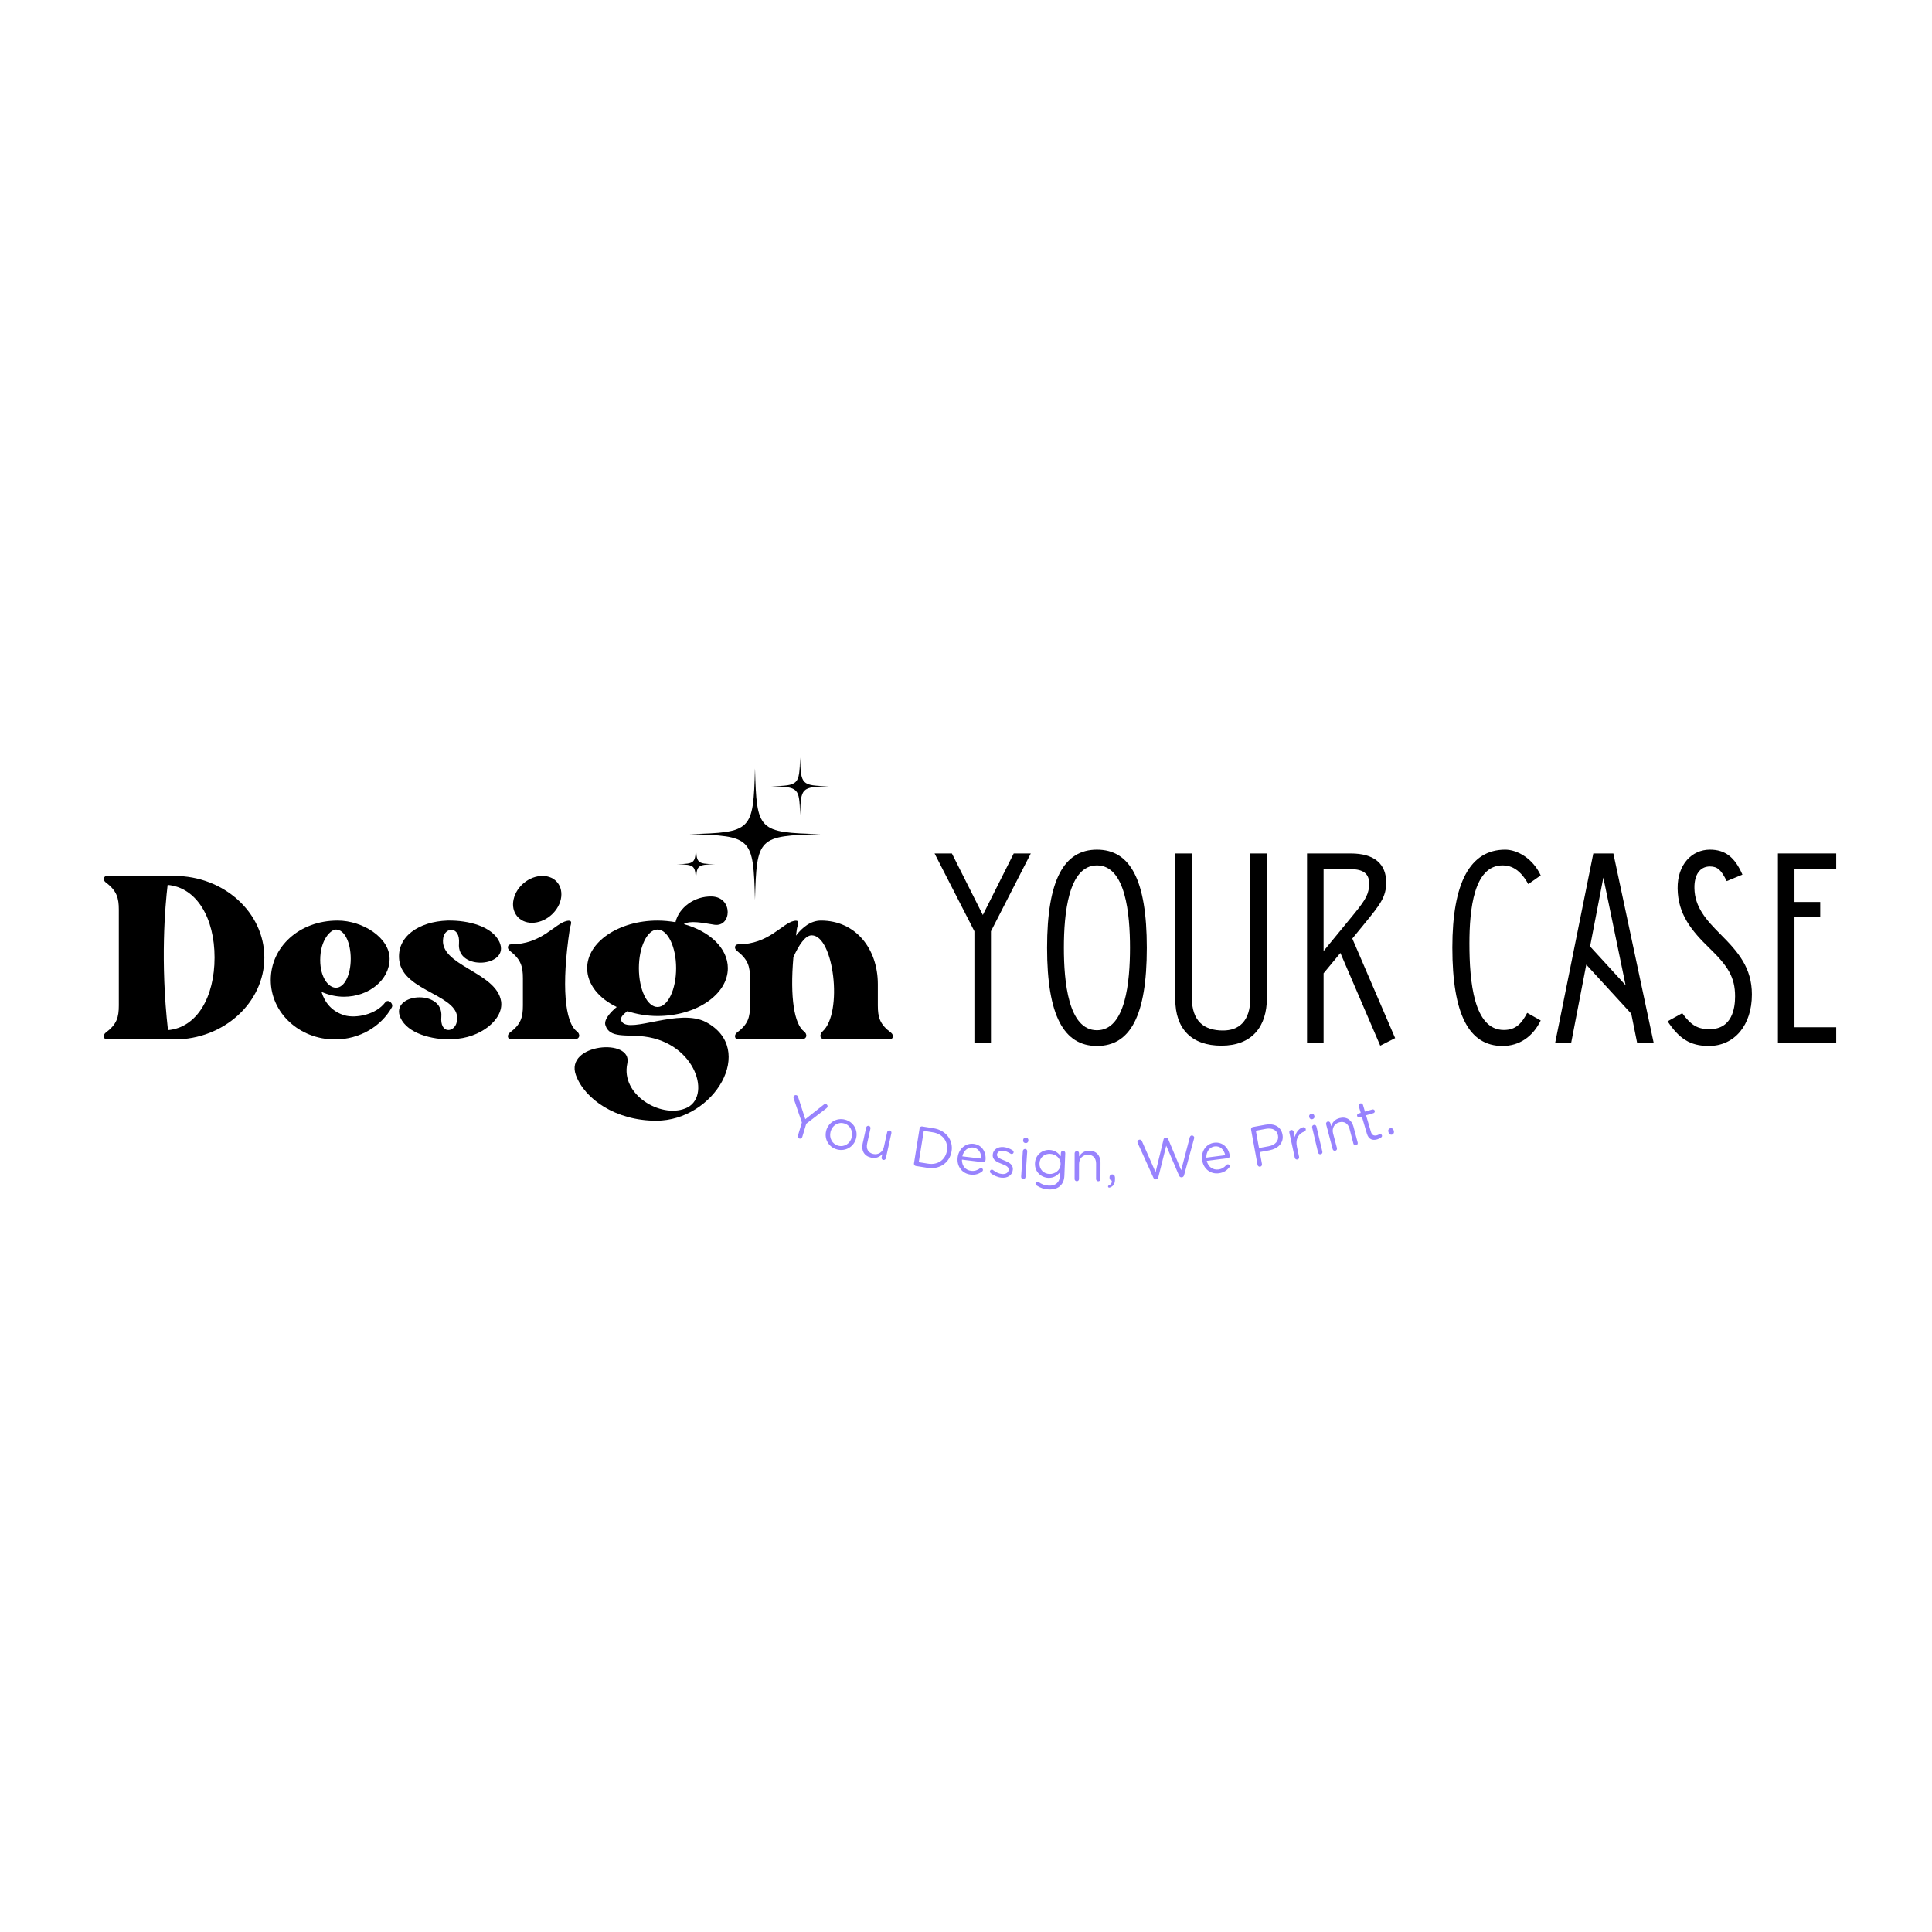 <svg xmlns="http://www.w3.org/2000/svg" xmlns:xlink="http://www.w3.org/1999/xlink" width="1080" zoomAndPan="magnify" viewBox="0 0 810 810" height="1080" preserveAspectRatio="xMidYMid meet" version="1.0"><defs><g/><clipPath id="9617587f2c"><path d="M 288.934 322.102 L 344.211 322.102 L 344.211 377.297 L 288.934 377.297 Z M 288.934 322.102 " clip-rule="nonzero"/></clipPath><clipPath id="e0b556090f"><path d="M 283.82 354 L 300 354 L 300 371 L 283.82 371 Z M 283.82 354 " clip-rule="nonzero"/></clipPath><clipPath id="ee349f4995"><path d="M 323.234 317.566 L 347.516 317.566 L 347.516 341.805 L 323.234 341.805 Z M 323.234 317.566 " clip-rule="nonzero"/></clipPath></defs><g clip-path="url(#9617587f2c)"><path fill="#000000" d="M 316.535 322.16 C 315.82 348.43 315.238 349.012 288.969 349.727 C 315.238 350.445 315.82 351.027 316.535 377.297 C 317.254 351.027 317.836 350.445 344.102 349.727 C 317.836 349.012 317.254 348.43 316.535 322.16 " fill-opacity="1" fill-rule="nonzero"/></g><g clip-path="url(#e0b556090f)"><path fill="#000000" d="M 291.781 354.383 C 291.574 361.957 291.406 362.125 283.832 362.332 C 291.406 362.539 291.574 362.707 291.781 370.281 C 291.988 362.707 292.156 362.539 299.73 362.332 C 292.156 362.125 291.988 361.957 291.781 354.383 " fill-opacity="1" fill-rule="nonzero"/></g><g clip-path="url(#ee349f4995)"><path fill="#000000" d="M 335.438 341.723 C 335.754 330.215 336.008 329.957 347.516 329.645 C 336.008 329.328 335.754 329.074 335.438 317.566 C 335.125 329.074 334.871 329.328 323.359 329.645 C 334.871 329.957 335.125 330.215 335.438 341.723 " fill-opacity="1" fill-rule="nonzero"/></g><g fill="#000000" fill-opacity="1"><g transform="translate(43.486, 451.677)"><g><path d="M 29.625 -84.438 L 1.344 -84.438 C 0 -84.438 -0.531 -82.828 0.812 -81.75 C 5.516 -78.25 6.328 -75.141 6.328 -70.297 L 6.328 -30.172 C 6.328 -25.188 5.516 -22.219 0.812 -18.719 C -0.531 -17.641 0 -15.891 1.344 -15.891 L 29.625 -15.891 C 50.375 -15.891 67.344 -31.375 67.344 -50.234 C 67.344 -69.094 50.375 -84.438 29.625 -84.438 Z M 26.938 -19.797 C 23.703 -48.344 25.719 -71.781 26.797 -80.672 C 39.062 -79.594 46.469 -66.656 46.469 -50.234 C 46.469 -33.797 39.188 -20.875 26.938 -19.797 Z M 26.938 -19.797 "/></g></g></g><g fill="#000000" fill-opacity="1"><g transform="translate(113.516, 451.677)"><g><path d="M 47.938 -31.375 C 44.172 -26.391 35.953 -24.641 30.969 -25.984 C 25.594 -27.609 22.625 -31.375 21.281 -35.828 C 24.109 -34.609 27.203 -33.797 30.703 -33.797 C 41.203 -33.797 49.828 -40.938 49.828 -49.688 C 49.828 -58.578 38.516 -65.719 28.016 -65.719 C 11.844 -65.719 0 -54.547 0 -40.812 C 0 -27.062 11.984 -15.891 26.938 -15.891 C 37.297 -15.891 46.328 -21.406 50.766 -29.359 C 51.578 -30.844 49.297 -33.125 47.938 -31.375 Z M 27.344 -61.953 C 30.969 -61.953 33.531 -56.422 33.531 -49.688 C 33.531 -43.094 30.969 -37.578 27.344 -37.578 C 24.109 -37.578 20.734 -42.016 20.734 -49.156 C 20.734 -57.781 25.188 -61.953 27.344 -61.953 Z M 27.344 -61.953 "/></g></g></g><g fill="#000000" fill-opacity="1"><g transform="translate(167.25, 451.677)"><g><path d="M 18.578 -58.453 C 19.266 -63.031 25.719 -63.562 25.188 -56.156 C 24.109 -44.312 46.859 -46.328 42.156 -56.703 C 39.188 -63.297 29.094 -65.859 20.609 -65.719 L 20.328 -65.719 C 8.344 -65.312 -1.078 -58.984 0.141 -49.016 C 1.75 -35.547 26.938 -34.609 24.234 -23.156 C 23.297 -18.719 17.109 -18.047 17.781 -25.453 C 18.719 -37.297 -4.047 -35.281 0.672 -24.922 C 3.641 -18.453 13.609 -15.75 22.219 -15.891 L 22.484 -16.031 C 34.203 -16.297 44.031 -24.375 42.828 -31.922 C 40.812 -44.312 16.562 -46.859 18.578 -58.453 Z M 18.578 -58.453 "/></g></g></g><g fill="#000000" fill-opacity="1"><g transform="translate(212.904, 451.677)"><g><path d="M 27.609 -15.891 C 30.438 -15.891 30.438 -18.188 28.953 -19.266 C 23.969 -23.031 22.359 -38.25 25.984 -62.219 C 26.266 -63.969 27.609 -66.125 24.781 -65.578 C 19.656 -64.516 14.281 -55.75 1.344 -55.75 C 0 -55.75 -0.531 -54.141 0.812 -53.062 C 5.516 -49.422 6.328 -46.469 6.328 -41.484 L 6.328 -30.172 C 6.328 -25.188 5.516 -22.219 0.812 -18.719 C -0.531 -17.641 0 -15.891 1.344 -15.891 Z M 10.094 -64.781 C 15.625 -64.781 21.016 -69.219 22.219 -74.609 C 23.438 -80.125 19.938 -84.438 14.547 -84.438 C 9.016 -84.438 3.641 -80.125 2.422 -74.609 C 1.219 -69.219 4.719 -64.781 10.094 -64.781 Z M 10.094 -64.781 "/></g></g></g><g fill="#000000" fill-opacity="1"><g transform="translate(246.169, 451.677)"><g><path d="M 49.828 -23.156 C 38.656 -29.094 18.312 -18.453 14.672 -23.156 C 13.328 -24.781 14.953 -26.266 16.828 -27.75 C 20.609 -26.531 24.922 -25.719 29.5 -25.719 C 45.781 -25.719 58.984 -34.75 58.984 -45.781 C 58.984 -54.141 51.312 -61.281 40.531 -64.234 C 43.094 -65.859 48.344 -64.781 53.328 -63.969 C 60.609 -62.891 61.281 -75.422 52.391 -75.812 C 44.844 -76.094 38.375 -70.969 37.031 -65.047 C 34.609 -65.453 32.047 -65.719 29.5 -65.719 C 13.203 -65.719 0 -56.703 0 -45.781 C 0 -39.062 4.844 -33.125 12.391 -29.5 C 9.562 -27.203 6.875 -23.969 7.672 -21.812 C 9.422 -16.297 16.297 -18.047 23.969 -17.109 C 45.781 -14.406 52.516 8.75 41.078 13.062 C 30.703 17.109 14 7.266 16.828 -5.797 C 19.266 -16.703 -9.562 -14.141 -4.719 -0.938 C -1.078 9.016 11.844 18.188 28.953 18.188 C 53.328 18.188 71.109 -11.844 49.828 -23.156 Z M 29.5 -61.953 C 33.797 -61.953 37.297 -54.672 37.297 -45.781 C 37.297 -36.766 33.797 -29.5 29.5 -29.5 C 25.188 -29.5 21.688 -36.766 21.688 -45.781 C 21.688 -54.672 25.188 -61.953 29.5 -61.953 Z M 29.5 -61.953 "/></g></g></g><g fill="#000000" fill-opacity="1"><g transform="translate(308.118, 451.677)"><g><path d="M 65.453 -18.719 C 60.734 -22.219 59.922 -25.188 59.922 -30.172 L 59.922 -39.062 C 59.922 -53.875 50.641 -65.719 36.094 -65.719 C 31.781 -65.719 28.281 -62.891 25.594 -59.391 L 25.984 -62.219 C 26.266 -63.969 27.609 -66.125 24.781 -65.578 C 19.656 -64.516 14.281 -55.75 1.344 -55.75 C 0 -55.75 -0.531 -54.141 0.812 -53.062 C 5.516 -49.422 6.328 -46.469 6.328 -41.484 L 6.328 -30.172 C 6.328 -25.188 5.516 -22.219 0.812 -18.719 C -0.531 -17.641 0 -15.891 1.344 -15.891 L 27.609 -15.891 C 30.438 -15.891 30.438 -18.188 28.953 -19.266 C 24.922 -22.359 23.031 -33.266 24.516 -50.375 C 26.797 -55.484 29.5 -59.531 32.188 -59.531 C 41.484 -59.531 45.391 -27.062 36.766 -19.266 C 35.422 -18.047 35.281 -15.891 38.109 -15.891 L 64.906 -15.891 C 66.266 -15.891 66.797 -17.641 65.453 -18.719 Z M 65.453 -18.719 "/></g></g></g><g fill="#000000" fill-opacity="1"><g transform="translate(371.923, 437.382)"><g/></g></g><g fill="#000000" fill-opacity="1"><g transform="translate(388.976, 437.382)"><g><path d="M 43.188 -79.562 L 36.031 -79.562 L 23.078 -53.766 L 10.109 -79.562 L 2.844 -79.562 L 19.547 -46.938 L 19.547 0 L 26.484 0 L 26.484 -46.938 Z M 43.188 -79.562 "/></g></g></g><g fill="#000000" fill-opacity="1"><g transform="translate(435.008, 437.382)"><g><path d="M 24.891 1.141 C 38.875 1.141 45.797 -11.594 45.797 -40 C 45.797 -68.422 38.875 -81.156 24.891 -81.156 C 11.031 -81.156 3.984 -68.422 3.984 -40 C 3.984 -11.594 11.031 1.141 24.891 1.141 Z M 24.891 -5.453 C 12.844 -5.453 11.031 -25.906 11.031 -40 C 11.031 -54.094 12.844 -74.562 24.891 -74.562 C 36.938 -74.562 38.75 -54.094 38.75 -40 C 38.75 -25.906 36.938 -5.453 24.891 -5.453 Z M 24.891 -5.453 "/></g></g></g><g fill="#000000" fill-opacity="1"><g transform="translate(484.79, 437.382)"><g><path d="M 46.375 -19.094 L 46.375 -79.562 L 39.438 -79.562 L 39.438 -19.203 C 39.438 -9.094 34.547 -5.344 27.953 -5.344 C 20.109 -5.344 14.891 -9.094 14.891 -19.203 L 14.891 -79.562 L 7.953 -79.562 L 7.953 -18.406 C 7.953 -6.031 14.781 1.016 27.281 1.016 C 40.125 1.016 46.375 -6.938 46.375 -19.094 Z M 46.375 -19.094 "/></g></g></g><g fill="#000000" fill-opacity="1"><g transform="translate(539.232, 437.382)"><g><path d="M 22.734 -37.844 L 39.438 1.016 L 45.688 -2.156 L 27.734 -43.875 L 32.844 -50.125 C 39.438 -58.188 41.938 -61.375 41.938 -67.391 C 41.938 -75.016 37.172 -79.562 27.047 -79.562 L 8.75 -79.562 L 8.75 0 L 15.688 0 L 15.688 -29.328 Z M 15.688 -38.641 L 15.688 -72.969 L 27.156 -72.969 C 32.172 -72.969 34.781 -71.156 34.781 -67.062 C 34.781 -62.859 33.641 -60.578 28.75 -54.562 Z M 15.688 -38.641 "/></g></g></g><g fill="#000000" fill-opacity="1"><g transform="translate(588.105, 437.382)"><g/></g></g><g fill="#000000" fill-opacity="1"><g transform="translate(605.153, 437.382)"><g><path d="M 40.797 -9.547 L 35.125 -12.734 C 32.844 -8.406 30.453 -5.562 25.344 -5.562 C 12.734 -5.562 10.906 -25.797 10.906 -41.828 C 10.906 -56.031 12.734 -74.562 24.781 -74.562 C 27.734 -74.562 31.828 -73.531 35.578 -66.719 L 40.797 -70.359 C 37.5 -77.516 30.922 -81.156 25.906 -81.156 C 11.25 -81.156 3.75 -67.391 3.75 -40.125 C 3.75 -11.938 10.797 1.141 24.781 1.141 C 31.828 1.141 37.5 -2.734 40.797 -9.547 Z M 40.797 -9.547 "/></g></g></g><g fill="#000000" fill-opacity="1"><g transform="translate(647.661, 437.382)"><g><path d="M 36.25 -12.391 L 38.75 0 L 45.688 0 L 28.75 -79.562 L 20.344 -79.562 L 4.312 0 L 11.031 0 L 17.391 -32.953 Z M 33.875 -24.328 L 18.984 -40.578 L 24.547 -69.438 Z M 33.875 -24.328 "/></g></g></g><g fill="#000000" fill-opacity="1"><g transform="translate(697.443, 437.382)"><g><path d="M 23.875 -45.688 C 17.844 -51.719 13.078 -57.062 12.953 -65.016 C 12.844 -70.578 15.234 -74.109 19.438 -74.109 C 22.625 -74.109 24.203 -72.625 26.484 -67.969 L 33.078 -70.688 C 29.891 -77.969 25.906 -81.156 19.438 -81.156 C 11.938 -81.156 5.797 -75.016 5.906 -64.891 C 6.031 -54.094 11.703 -47.172 19.328 -39.781 C 26.938 -32.391 30 -27.734 30 -19.656 C 30 -14.891 28.875 -5.906 19.328 -5.906 C 14.547 -5.906 11.703 -7.281 7.844 -12.609 L 1.703 -9.203 C 6.484 -2.047 11.031 1.141 18.984 1.141 C 29.781 1.141 37.047 -7.609 37.047 -20.453 C 37.047 -31.594 31.375 -38.188 23.875 -45.688 Z M 23.875 -45.688 "/></g></g></g><g fill="#000000" fill-opacity="1"><g transform="translate(736.655, 437.382)"><g><path d="M 8.75 -79.562 L 8.75 0 L 33.188 0 L 33.188 -6.703 L 15.688 -6.703 L 15.688 -53.078 L 26.484 -53.078 L 26.484 -59.219 L 15.688 -59.219 L 15.688 -72.969 L 33.188 -72.969 L 33.188 -79.562 Z M 8.75 -79.562 "/></g></g></g><g fill="#9883fd" fill-opacity="1"><g transform="translate(327.065, 474.766)"><g><path d="M 7.469 1.359 C 7.312 1.875 7.594 2.422 8.109 2.578 C 8.609 2.734 9.141 2.422 9.297 1.906 L 10.969 -3.641 L 19.406 -10.109 C 19.594 -10.266 19.812 -10.484 19.875 -10.719 C 20.016 -11.188 19.75 -11.719 19.234 -11.875 C 18.844 -12 18.562 -11.844 18.234 -11.594 L 10.562 -5.547 L 7.562 -14.797 C 7.438 -15.203 7.234 -15.484 6.844 -15.609 C 6.344 -15.766 5.781 -15.469 5.641 -15 C 5.578 -14.766 5.609 -14.531 5.656 -14.312 L 9.125 -4.141 Z M 7.469 1.359 "/></g></g></g><g fill="#9883fd" fill-opacity="1"><g transform="translate(343.582, 479.721)"><g><path d="M 7.406 2.203 C 11.031 3.141 14.453 0.953 15.328 -2.422 L 15.344 -2.469 C 16.219 -5.875 14.297 -9.375 10.703 -10.312 C 7.078 -11.25 3.688 -9.062 2.797 -5.656 L 2.797 -5.609 C 1.906 -2.234 3.812 1.266 7.406 2.203 Z M 7.875 0.625 C 5.328 -0.031 3.969 -2.625 4.625 -5.188 L 4.641 -5.234 C 5.297 -7.781 7.656 -9.422 10.25 -8.75 C 12.781 -8.094 14.172 -5.484 13.5 -2.891 L 13.5 -2.844 C 12.844 -0.328 10.484 1.297 7.875 0.625 Z M 7.875 0.625 "/></g></g></g><g fill="#9883fd" fill-opacity="1"><g transform="translate(358.821, 483.657)"><g><path d="M 14.906 -8.594 C 15.016 -9.109 14.703 -9.594 14.203 -9.703 C 13.688 -9.812 13.234 -9.5 13.125 -8.984 L 11.766 -2.828 C 11.266 -0.562 9.359 0.609 7.297 0.156 C 5.172 -0.328 4.234 -2 4.734 -4.234 L 6.125 -10.531 C 6.234 -11.047 5.906 -11.531 5.422 -11.641 C 4.906 -11.75 4.438 -11.438 4.328 -10.922 L 2.844 -4.188 C 2.203 -1.297 3.484 1.047 6.406 1.688 C 8.5 2.156 9.969 1.359 11.094 0.234 L 10.797 1.547 C 10.688 2.062 10.984 2.547 11.469 2.656 C 12 2.781 12.469 2.422 12.578 1.938 Z M 14.906 -8.594 "/></g></g></g><g fill="#9883fd" fill-opacity="1"><g transform="translate(373.434, 486.823)"><g/></g></g><g fill="#9883fd" fill-opacity="1"><g transform="translate(380.689, 488.311)"><g><path d="M 2.5 -0.562 C 2.406 -0.062 2.781 0.453 3.266 0.531 L 8.094 1.297 C 13.312 2.141 17.5 -0.906 18.25 -5.578 L 18.266 -5.625 C 19.016 -10.281 15.969 -14.438 10.75 -15.281 L 5.922 -16.047 C 5.438 -16.125 4.938 -15.797 4.859 -15.266 Z M 4.5 -1.062 L 6.609 -14.188 L 10.484 -13.562 C 14.688 -12.891 16.906 -9.562 16.312 -5.891 L 16.312 -5.844 C 15.719 -2.156 12.578 0.234 8.375 -0.438 Z M 4.5 -1.062 "/></g></g></g><g fill="#9883fd" fill-opacity="1"><g transform="translate(399.479, 491.275)"><g><path d="M 3.984 -6.469 C 4.484 -8.844 6.344 -10.438 8.484 -10.172 C 10.938 -9.875 11.984 -7.766 11.906 -5.516 Z M 12.266 -0.109 C 12.469 -0.266 12.594 -0.469 12.625 -0.688 C 12.672 -1.109 12.359 -1.516 11.922 -1.562 C 11.703 -1.594 11.516 -1.516 11.359 -1.422 C 10.359 -0.688 9.172 -0.219 7.641 -0.406 C 5.453 -0.656 3.75 -2.406 3.812 -5.094 L 12.703 -4.016 C 13.156 -3.969 13.625 -4.281 13.688 -4.797 C 14.078 -8.062 12.359 -11.281 8.719 -11.719 C 5.297 -12.125 2.453 -9.578 2.016 -6.016 L 2.016 -5.969 C 1.562 -2.156 4.016 0.766 7.406 1.172 C 9.5 1.422 10.953 0.859 12.266 -0.109 Z M 12.266 -0.109 "/></g></g></g><g fill="#9883fd" fill-opacity="1"><g transform="translate(413.789, 492.971)"><g><path d="M 6.125 0.781 C 8.594 1 10.625 -0.203 10.844 -2.547 L 10.844 -2.594 C 11.031 -4.828 9.062 -5.719 7.188 -6.469 C 5.594 -7.109 4.094 -7.719 4.203 -8.891 L 4.203 -8.938 C 4.297 -9.953 5.297 -10.641 6.766 -10.5 C 7.797 -10.406 8.891 -9.953 9.906 -9.281 C 10 -9.234 10.125 -9.172 10.297 -9.156 C 10.75 -9.109 11.125 -9.422 11.172 -9.844 C 11.203 -10.203 11.031 -10.484 10.797 -10.656 C 9.656 -11.422 8.25 -11.953 6.953 -12.062 C 4.5 -12.281 2.609 -11.016 2.422 -8.906 L 2.422 -8.859 C 2.219 -6.578 4.312 -5.719 6.203 -5 C 7.781 -4.406 9.203 -3.781 9.094 -2.547 L 9.078 -2.484 C 8.984 -1.297 7.828 -0.625 6.344 -0.766 C 5.016 -0.875 3.734 -1.469 2.547 -2.422 C 2.422 -2.531 2.281 -2.594 2.125 -2.594 C 1.672 -2.641 1.281 -2.312 1.234 -1.891 C 1.203 -1.594 1.344 -1.328 1.5 -1.188 C 2.75 -0.125 4.5 0.625 6.125 0.781 Z M 6.125 0.781 "/></g></g></g><g fill="#9883fd" fill-opacity="1"><g transform="translate(425.836, 493.999)"><g><path d="M 3.109 -15.812 C 3.078 -15.234 3.531 -14.797 4.125 -14.766 C 4.734 -14.719 5.25 -15.094 5.281 -15.672 L 5.312 -15.984 C 5.344 -16.578 4.891 -17 4.281 -17.047 C 3.688 -17.078 3.172 -16.719 3.141 -16.125 Z M 2.281 -0.672 C 2.25 -0.141 2.625 0.297 3.156 0.328 C 3.672 0.375 4.078 -0.016 4.109 -0.547 L 4.828 -11.297 C 4.859 -11.828 4.484 -12.266 3.969 -12.297 C 3.469 -12.328 3.031 -11.922 3 -11.422 Z M 2.281 -0.672 "/></g></g></g><g fill="#9883fd" fill-opacity="1"><g transform="translate(432.306, 494.488)"><g><path d="M 7.406 4.188 C 9.375 4.266 11.047 3.781 12.172 2.719 C 13.234 1.734 13.875 0.312 13.938 -1.609 L 14.312 -11.031 C 14.328 -11.531 13.938 -11.984 13.406 -12.016 C 12.875 -12.031 12.484 -11.609 12.469 -11.109 L 12.406 -9.703 C 11.453 -11.062 10 -12.281 7.672 -12.375 C 4.719 -12.484 1.75 -10.375 1.609 -6.766 L 1.609 -6.719 C 1.469 -3.141 4.234 -0.797 7.203 -0.672 C 9.484 -0.578 11.031 -1.719 12.172 -3.109 L 12.109 -1.641 C 12 1.266 10.156 2.703 7.438 2.594 C 5.828 2.531 4.359 2 3.109 1.078 C 3 1.016 2.875 0.953 2.703 0.953 C 2.266 0.938 1.844 1.328 1.828 1.734 C 1.812 2.062 2 2.359 2.281 2.516 C 3.812 3.547 5.5 4.109 7.406 4.188 Z M 7.625 -2.297 C 5.328 -2.391 3.406 -4.188 3.5 -6.688 L 3.5 -6.734 C 3.594 -9.281 5.625 -10.828 7.969 -10.734 C 10.328 -10.641 12.438 -8.922 12.344 -6.375 L 12.344 -6.328 C 12.25 -3.828 9.984 -2.203 7.625 -2.297 Z M 7.625 -2.297 "/></g></g></g><g fill="#9883fd" fill-opacity="1"><g transform="translate(448.468, 495.105)"><g><path d="M 2.062 -0.812 C 2.062 -0.281 2.469 0.125 3 0.125 C 3.531 0.125 3.906 -0.266 3.906 -0.797 L 3.922 -7.094 C 3.922 -9.422 5.516 -10.969 7.641 -10.969 C 9.828 -10.969 11.078 -9.531 11.078 -7.234 L 11.062 -0.797 C 11.062 -0.266 11.469 0.141 12 0.156 C 12.5 0.156 12.906 -0.25 12.906 -0.781 L 12.922 -7.672 C 12.922 -10.625 11.188 -12.656 8.188 -12.656 C 6.062 -12.656 4.75 -11.578 3.922 -10.234 L 3.922 -11.578 C 3.938 -12.109 3.531 -12.531 3 -12.531 C 2.5 -12.531 2.094 -12.094 2.078 -11.594 Z M 2.062 -0.812 "/></g></g></g><g fill="#9883fd" fill-opacity="1"><g transform="translate(463.409, 495.077)"><g><path d="M 1.141 2.375 C 1.141 2.656 1.328 2.844 1.641 2.844 C 2.031 2.828 2.781 2.453 3.266 1.938 C 3.797 1.375 4.094 0.484 4.062 -0.953 L 4.047 -1.406 C 4.031 -2.203 3.531 -2.719 2.844 -2.703 C 2.188 -2.688 1.75 -2.203 1.766 -1.578 L 1.766 -1.203 C 1.781 -0.547 2.234 -0.172 2.734 -0.062 C 2.797 0.875 2.406 1.484 1.438 1.938 C 1.25 2.016 1.125 2.172 1.141 2.375 Z M 1.141 2.375 "/></g></g></g><g fill="#9883fd" fill-opacity="1"><g transform="translate(469.389, 494.945)"><g/></g></g><g fill="#9883fd" fill-opacity="1"><g transform="translate(476.861, 494.845)"><g><path d="M 6.688 -1.125 C 6.891 -0.641 7.25 -0.359 7.719 -0.391 L 7.859 -0.406 C 8.344 -0.438 8.641 -0.812 8.781 -1.297 L 12.094 -14.516 L 17.453 -1.984 C 17.656 -1.531 18.031 -1.203 18.5 -1.25 L 18.656 -1.266 C 19.125 -1.297 19.438 -1.672 19.578 -2.156 L 23.75 -17.469 C 23.797 -17.609 23.844 -17.781 23.828 -17.922 C 23.797 -18.406 23.297 -18.828 22.797 -18.797 C 22.344 -18.75 22.062 -18.422 21.938 -17.969 L 18.359 -4.234 L 12.922 -17.25 C 12.75 -17.672 12.406 -17.969 11.922 -17.922 L 11.812 -17.922 C 11.312 -17.875 11.062 -17.547 10.953 -17.094 L 7.625 -3.391 L 1.938 -16.328 C 1.766 -16.766 1.375 -17.094 0.906 -17.047 C 0.391 -17.016 -0.031 -16.516 0 -16 C 0.016 -15.859 0.078 -15.734 0.141 -15.594 Z M 6.688 -1.125 "/></g></g></g><g fill="#9883fd" fill-opacity="1"><g transform="translate(503.5, 492.574)"><g><path d="M 2.266 -7.234 C 2.188 -9.672 3.578 -11.656 5.719 -11.938 C 8.172 -12.25 9.703 -10.469 10.188 -8.25 Z M 11.875 -3.125 C 12.047 -3.312 12.094 -3.547 12.062 -3.766 C 12.016 -4.188 11.625 -4.484 11.172 -4.422 C 10.953 -4.391 10.781 -4.281 10.656 -4.172 C 9.875 -3.203 8.828 -2.453 7.297 -2.266 C 5.109 -1.984 3.047 -3.25 2.438 -5.875 L 11.344 -7.016 C 11.781 -7.078 12.156 -7.484 12.094 -8 C 11.672 -11.25 9.203 -13.953 5.562 -13.484 C 2.156 -13.047 0.031 -9.891 0.484 -6.344 L 0.5 -6.297 C 0.984 -2.484 4.078 -0.234 7.453 -0.672 C 9.547 -0.938 10.828 -1.859 11.875 -3.125 Z M 11.875 -3.125 "/></g></g></g><g fill="#9883fd" fill-opacity="1"><g transform="translate(517.747, 490.692)"><g/></g></g><g fill="#9883fd" fill-opacity="1"><g transform="translate(525.052, 489.618)"><g><path d="M 2.172 -1.25 C 2.266 -0.734 2.781 -0.391 3.266 -0.469 C 3.797 -0.578 4.125 -1.078 4.031 -1.594 L 3.109 -6.594 L 7.141 -7.344 C 10.641 -7.984 13.297 -10.375 12.641 -13.938 L 12.625 -13.984 C 12.031 -17.234 9.219 -18.766 5.484 -18.078 L 0.219 -17.109 C -0.266 -17.031 -0.641 -16.531 -0.531 -16 Z M 2.797 -8.297 L 1.469 -15.562 L 5.656 -16.344 C 8.328 -16.828 10.312 -15.922 10.75 -13.578 L 10.75 -13.531 C 11.156 -11.344 9.625 -9.562 6.891 -9.062 Z M 2.797 -8.297 "/></g></g></g><g fill="#9883fd" fill-opacity="1"><g transform="translate(541.004, 486.631)"><g><path d="M 1.844 -1.234 C 1.953 -0.719 2.438 -0.391 2.969 -0.516 C 3.484 -0.625 3.75 -1.141 3.641 -1.625 L 2.75 -5.766 C 2 -9.25 3.547 -11.422 5.828 -12.219 C 6.281 -12.391 6.531 -12.812 6.438 -13.297 C 6.312 -13.812 5.875 -14.141 5.344 -14.031 C 3.812 -13.703 2.328 -12.094 1.859 -9.891 L 1.359 -12.156 C 1.25 -12.672 0.766 -12.984 0.25 -12.875 C -0.25 -12.766 -0.547 -12.266 -0.438 -11.766 Z M 1.844 -1.234 "/></g></g></g><g fill="#9883fd" fill-opacity="1"><g transform="translate(550.621, 484.533)"><g><path d="M -1.672 -16.031 C -1.547 -15.469 -0.969 -15.188 -0.391 -15.312 C 0.219 -15.453 0.594 -15.984 0.469 -16.547 L 0.391 -16.844 C 0.25 -17.422 -0.312 -17.672 -0.922 -17.531 C -1.5 -17.406 -1.891 -16.906 -1.75 -16.328 Z M 1.984 -1.312 C 2.109 -0.797 2.594 -0.484 3.125 -0.609 C 3.641 -0.734 3.906 -1.219 3.781 -1.734 L 1.297 -12.219 C 1.172 -12.734 0.688 -13.031 0.172 -12.906 C -0.328 -12.797 -0.609 -12.281 -0.5 -11.797 Z M 1.984 -1.312 "/></g></g></g><g fill="#9883fd" fill-opacity="1"><g transform="translate(556.937, 483.092)"><g><path d="M 1.797 -1.312 C 1.922 -0.797 2.422 -0.5 2.938 -0.641 C 3.453 -0.781 3.703 -1.266 3.578 -1.781 L 1.969 -7.875 C 1.375 -10.125 2.516 -12.031 4.578 -12.562 C 6.688 -13.125 8.266 -12.047 8.859 -9.828 L 10.5 -3.594 C 10.625 -3.078 11.125 -2.797 11.641 -2.938 C 12.125 -3.062 12.406 -3.562 12.281 -4.078 L 10.516 -10.75 C 9.766 -13.594 7.547 -15.094 4.656 -14.328 C 2.594 -13.781 1.625 -12.406 1.172 -10.906 L 0.828 -12.203 C 0.688 -12.719 0.203 -13.016 -0.312 -12.875 C -0.797 -12.75 -1.078 -12.219 -0.953 -11.734 Z M 1.797 -1.312 "/></g></g></g><g fill="#9883fd" fill-opacity="1"><g transform="translate(571.404, 479.237)"><g><path d="M 6.031 -1.562 C 6.719 -1.766 7.234 -2.031 7.688 -2.406 C 7.953 -2.594 8.078 -2.906 7.984 -3.234 C 7.859 -3.641 7.406 -3.891 7.016 -3.766 C 6.859 -3.719 6.578 -3.469 5.953 -3.281 C 4.766 -2.938 3.797 -3.234 3.375 -4.688 L 1.328 -11.641 L 4.422 -12.547 C 4.844 -12.672 5.094 -13.125 4.969 -13.562 C 4.844 -13.969 4.375 -14.219 3.953 -14.094 L 0.859 -13.188 L 0.031 -16.016 C -0.109 -16.484 -0.656 -16.766 -1.141 -16.625 C -1.641 -16.469 -1.875 -15.953 -1.734 -15.484 L -0.906 -12.656 L -1.875 -12.375 C -2.297 -12.25 -2.547 -11.797 -2.422 -11.375 C -2.297 -10.953 -1.828 -10.703 -1.406 -10.828 L -0.438 -11.109 L 1.688 -3.906 C 2.391 -1.5 4.109 -0.984 6.031 -1.562 Z M 6.031 -1.562 "/></g></g></g><g fill="#9883fd" fill-opacity="1"><g transform="translate(580.812, 476.439)"><g><path d="M 1.266 -1.984 L 1.406 -1.531 C 1.594 -0.922 2.203 -0.562 2.844 -0.766 C 3.453 -0.953 3.766 -1.609 3.578 -2.219 L 3.438 -2.672 C 3.234 -3.297 2.625 -3.594 2.016 -3.406 C 1.375 -3.203 1.062 -2.609 1.266 -1.984 Z M 1.266 -1.984 "/></g></g></g></svg>